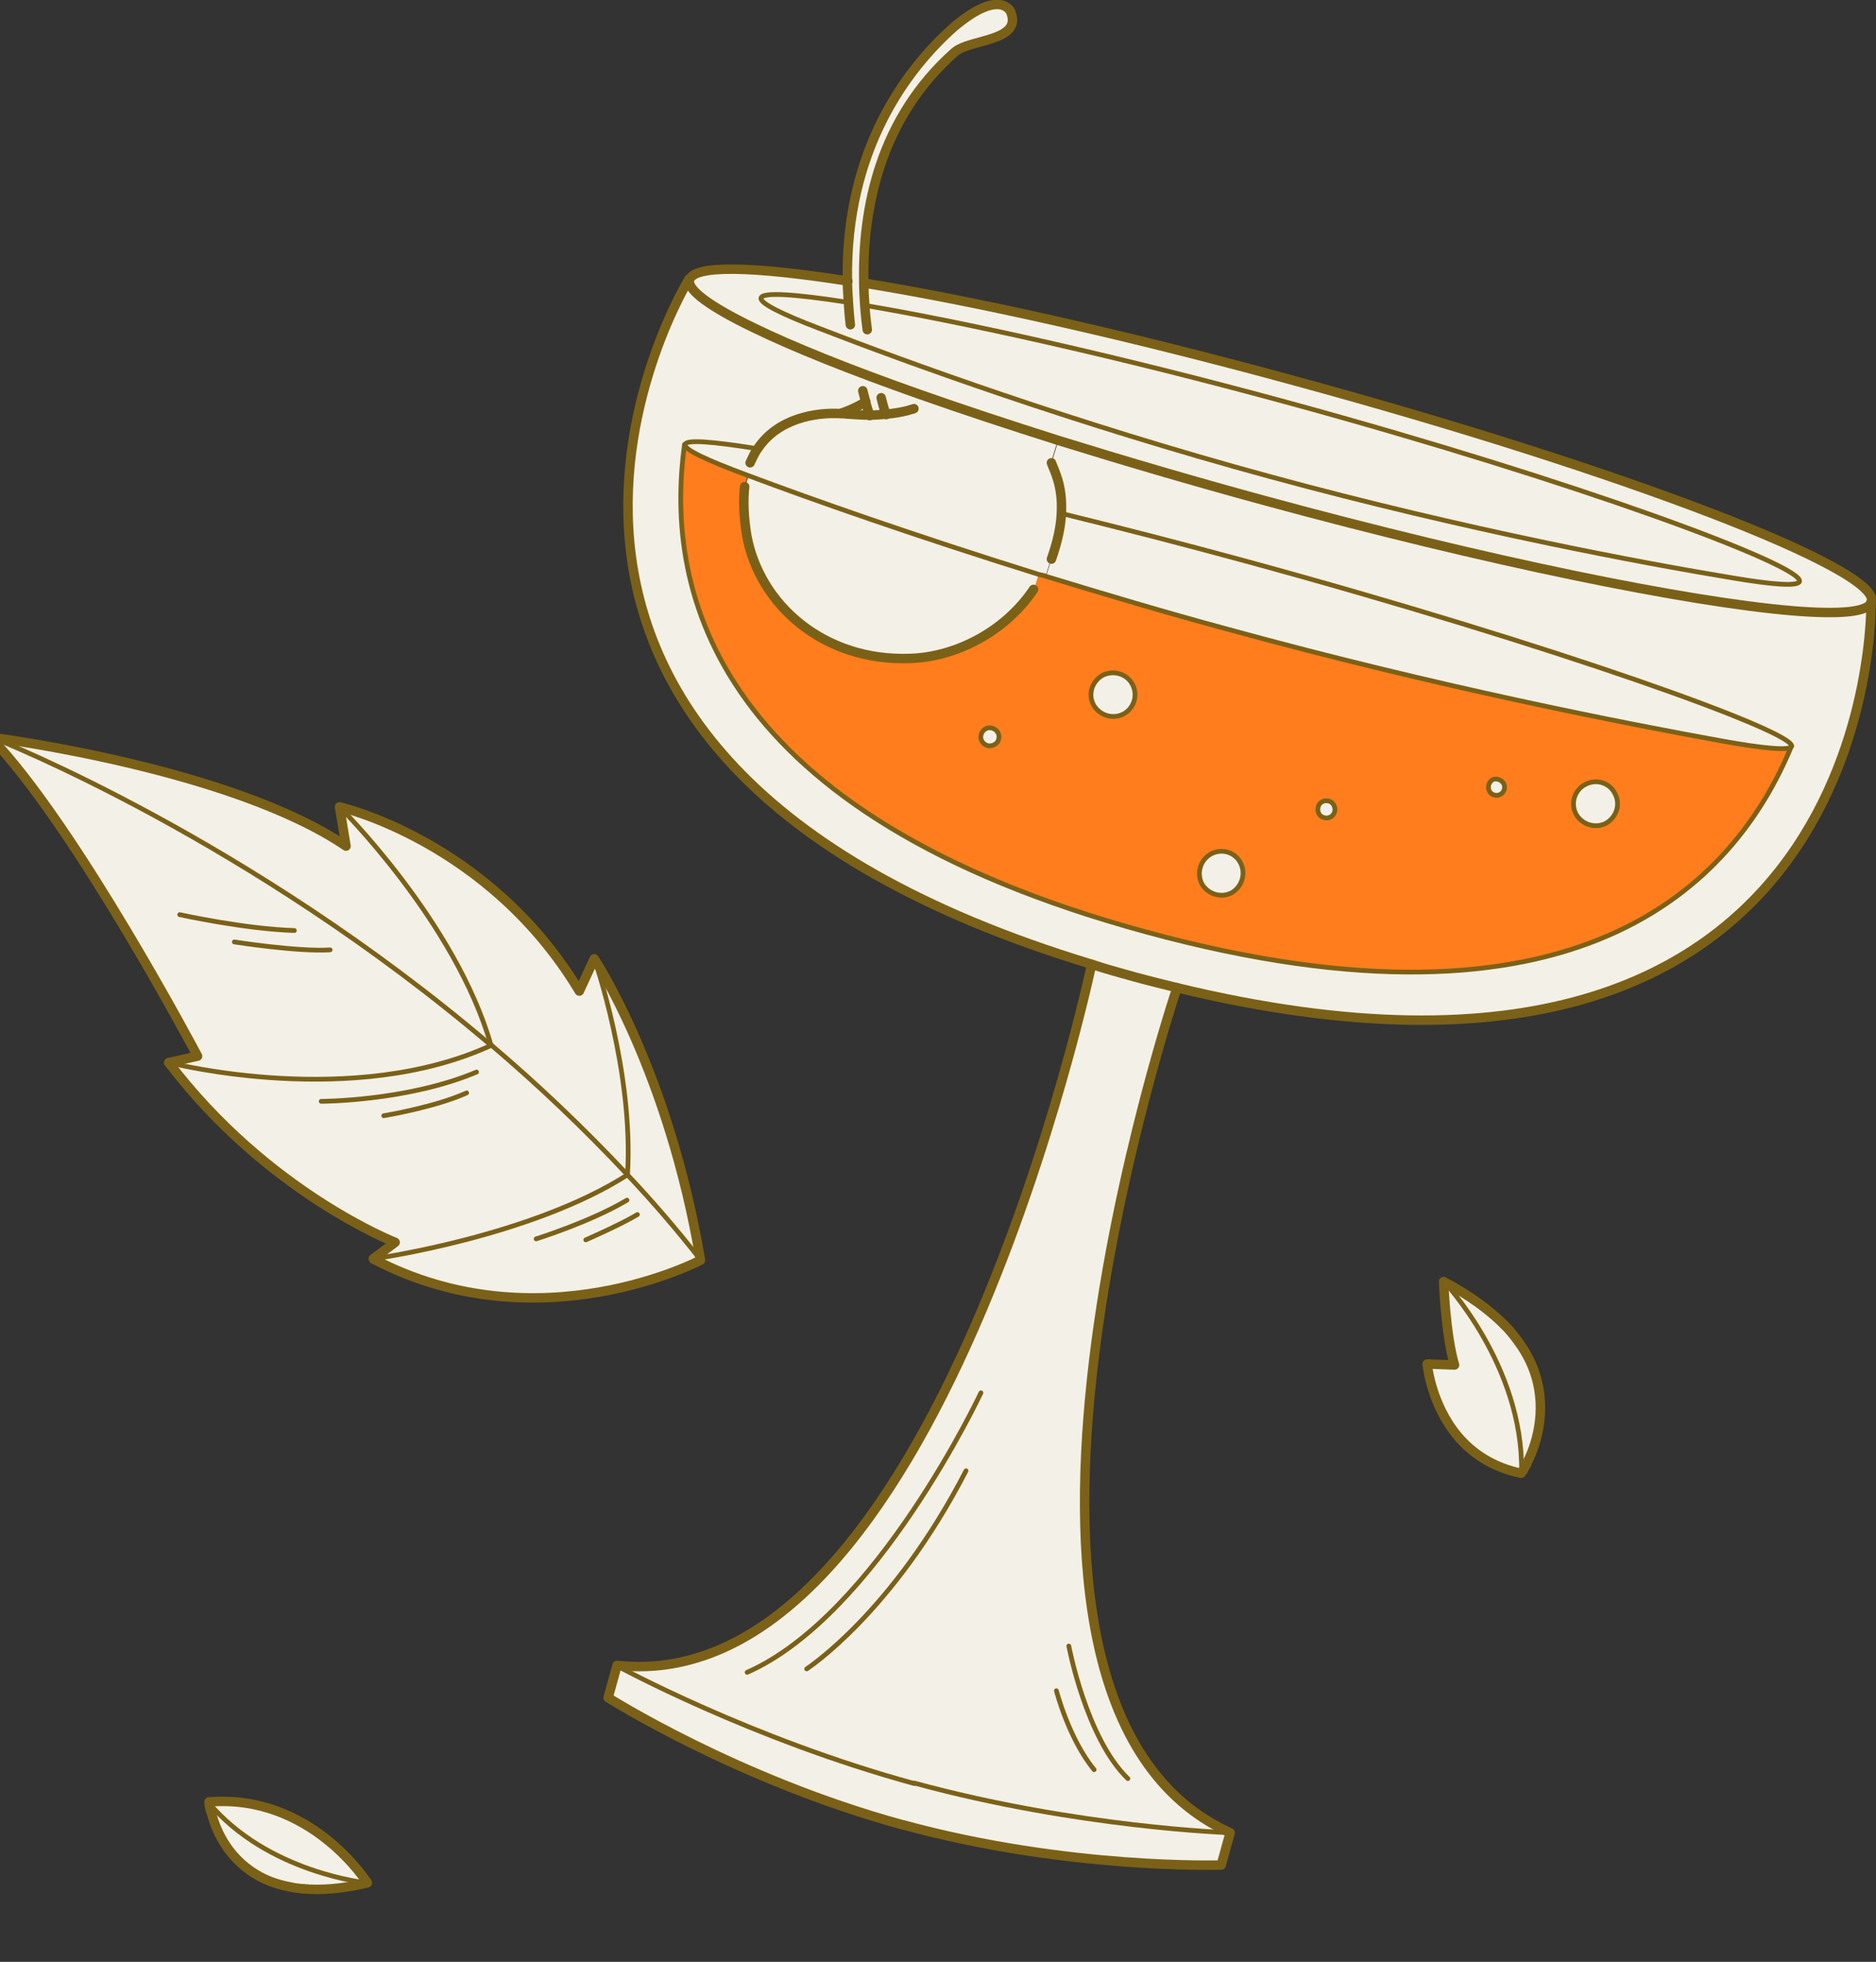 <?xml version="1.0" encoding="utf-8"?>
<!-- Generator: Adobe Illustrator 27.9.0, SVG Export Plug-In . SVG Version: 6.00 Build 0)  -->
<svg version="1.1" xmlns="http://www.w3.org/2000/svg" xmlns:xlink="http://www.w3.org/1999/xlink" x="0px" y="0px"
	 viewBox="0 0 377.9 395.1" style="enable-background:new 0 0 377.9 395.1;" xml:space="preserve">
<rect x="0" y="0" width="377.9" height="395.1" fill="#333333" stroke="none"/>
<style type="text/css">
	.st0{fill:#F3F0E7;}
	.st1{clip-path:url(#SVGID_00000166656142169986782680000014106732528156488069_);}
	.st2{fill:none;stroke:#7B6117;stroke-width:3.775;stroke-linecap:round;stroke-linejoin:round;stroke-miterlimit:10;}
	.st3{fill:#599942;}
	.st4{fill:#FF494B;}
	.st5{fill:none;stroke:#7B6117;stroke-width:0.952;stroke-linecap:round;stroke-linejoin:round;stroke-miterlimit:10;}
	.st6{fill:none;stroke:#7B6117;stroke-width:1.903;stroke-linecap:round;stroke-linejoin:round;stroke-miterlimit:10;}
	.st7{fill:#FF7D1D;}
	.st8{fill:#FFBF29;}
	.st9{fill:none;stroke:#7B6117;stroke-width:0.952;stroke-miterlimit:10;}
	.st10{fill:none;stroke:#7B6117;stroke-width:1.903;stroke-miterlimit:10;}
</style>
<g id="BACKGROUND">
</g>
<g id="OBJECTS">
	<g>
		<g>
			<path class="st0" d="M178.5,83.5c-1,0.1-2.1,0.2-3.3,0.2c-0.3-0.9-0.5-1.8-0.8-2.7c0,0-2.2,1.4-4.9,2.3l0,0
				c-5-0.3-12.7,0.9-16.8,7.1c-9.3-1.5-14.5-1.8-14.8-0.9c-4.3,30.1,6.3,74.6,93,98.2c86.7,23.6,118.4-9.3,130-37.4
				c0.8-3-48-20.5-109.6-37.2c-13.2-3.6-25.7-6.8-37.5-9.7c0.3-5.6-1.5-8.6-2-10.1l1.4-4.6c12.8,4,26.8,8.1,41.5,12.1
				c45.1,12.3,85.1,20.5,106.3,22.2c9.7,0.8,15.4,0.3,16-1.8l0,0c0,0,2.3,112.1-139.9,77.7c-2.8-0.7-5.7-1.4-8.6-2.2
				c-2.9-0.8-5.8-1.6-8.5-2.5c-140-42.5-81.1-138-81.1-138c-0.6,2.1,4.1,5.5,12.9,9.6c8,3.9,19.5,8.5,33.4,13.4l-1.1,3
				C184.1,82.3,182,83.1,178.5,83.5z"/>
			<path class="st0" d="M376.9,121.2c-0.6,2.1-6.3,2.6-16,1.8c-21.2-1.8-61.1-9.9-106.3-22.2c-14.7-4-28.6-8.1-41.5-12.1
				c-10.1-3.2-19.5-6.3-28-9.3c-13.9-4.9-25.4-9.5-33.4-13.4c-8.7-4.2-13.4-7.6-12.9-9.6c0.8-3.1,12.7-2.8,31.9,0.2l0,0
				c0,1.5,0.1,3,0.2,4.5c-10.9-1.7-17.3-2.1-17.6-0.9c-0.3,1,4.1,3.2,11.9,6.2c17.2,6.7,51,18.9,90.7,29.8
				c39.7,10.8,75,17.4,93.2,20.4c8.3,1.4,13.2,1.7,13.4,0.7c0.9-3.2-44.8-20.2-102.6-35.9c-34.8-9.5-66.2-16.4-85.7-19.6
				c-0.1-1.5-0.2-3-0.2-4.6c22.3,3.6,53.2,10.5,87.2,19.8C326.9,94.7,378.7,114.5,376.9,121.2z"/>
			<path class="st0" d="M360.8,150.3c-0.3,0.9-5.4,0.5-14.2-1.1c-19.3-3.5-56.8-10.8-99.1-22.4c-13-3.5-25.3-7.2-36.8-10.7l1.1-3.5
				c1.3-3.7,1.9-6.7,2-9.3c11.8,2.9,24.3,6.1,37.5,9.7C312.8,129.9,361.7,147.3,360.8,150.3z"/>
			<path class="st7" d="M346.6,149.2c8.8,1.6,14,2,14.2,1.1c-11.6,28.1-43.3,61-130,37.4c-86.6-23.6-97.2-68.1-93-98.2
				c-0.3,0.9,4.4,3.2,12.8,6.3L150,98c-0.3,2.7-0.2,5.9,0.4,9.7c2.5,14.1,15.6,25.6,33,24.9c9.1-0.3,19-5.3,24.8-13.9l0.9-3
				c0.5,0.1,1,0.3,1.5,0.4c11.5,3.5,23.8,7.2,36.8,10.7C289.8,138.4,327.3,145.7,346.6,149.2z M323.5,165.7c2.2-1.2,3-3.8,1.8-6
				c-1.1-2.2-3.8-3-6-1.8c-2.2,1.1-3,3.8-1.8,6C318.7,166.1,321.3,166.9,323.5,165.7z M302.2,160c0.8-0.4,1.1-1.4,0.7-2.2
				c-0.4-0.8-1.4-1.1-2.2-0.7c-0.8,0.4-1.1,1.4-0.7,2.3C300.4,160.2,301.4,160.5,302.2,160z M266.8,164.7c1,0.2,1.9-0.5,2-1.4
				c0.1-1-0.5-1.9-1.5-2c-1-0.2-1.9,0.5-2,1.4C265.2,163.7,265.9,164.6,266.8,164.7z M248.1,179.8c2.2-1.2,3-3.8,1.8-6
				c-1.1-2.2-3.8-3-6-1.8c-2.1,1.1-3,3.8-1.8,6C243.2,180.1,245.9,180.9,248.1,179.8z M226.3,143.8c2.2-1.1,3-3.8,1.8-6
				c-1.1-2.1-3.8-3-6-1.8c-2.2,1.2-3,3.8-1.8,6C221.5,144.1,224.1,145,226.3,143.8z M199.1,150.2c1,0.2,1.9-0.5,2.1-1.5
				c0.2-1-0.5-1.9-1.5-2.1c-1-0.2-1.9,0.5-2.1,1.5C197.5,149.1,198.1,150,199.1,150.2z"/>
			<path class="st0" d="M174.2,61.5c19.6,3.3,50.9,10.2,85.7,19.6c57.8,15.8,103.4,32.7,102.6,35.9c-0.3,1-5.1,0.7-13.4-0.7
				c-18.2-3-53.5-9.6-93.2-20.4c-39.7-10.8-73.4-23.1-90.7-29.8c-7.9-3-12.2-5.2-11.9-6.2c0.3-1.2,6.7-0.8,17.6,0.9
				c-0.1-1.5-0.2-3.1-0.2-4.5l0,0c-0.4-26.3,12-42.5,21.5-51c9.5-8,11.4-3,11.4-3c2.4,6-8.3,5.4-11.3,8.1
				C177.2,24,173.7,42.1,174,57C174,58.5,174.1,60.1,174.2,61.5z"/>
			<path class="st0" d="M325.3,159.8c1.2,2.2,0.3,4.8-1.8,6c-2.1,1.1-4.8,0.3-6-1.8c-1.2-2.2-0.3-4.9,1.8-6
				C321.5,156.8,324.2,157.6,325.3,159.8z"/>
			<path class="st0" d="M247.8,369.1l-1.8,6.5c0,0-30.8,1-64.1-8.1l0,0c-33.4-9.1-59.3-25.6-59.3-25.6l1.8-6.5
				c0,0,26.9,14.7,59.9,23.7l0,0C217.1,368.1,247.8,369.1,247.8,369.1z"/>
			<path class="st0" d="M302.9,157.8c0.4,0.8,0.1,1.8-0.7,2.2c-0.8,0.4-1.8,0.1-2.2-0.7c-0.4-0.8-0.1-1.8,0.7-2.3
				C301.4,156.7,302.4,157,302.9,157.8z"/>
			<path class="st0" d="M247.8,369.1c0,0-30.6-1-63.6-10l0,0c-33-9-59.9-23.7-59.9-23.7c64.4,7,95.6-141.2,95.6-141.2
				c2.8,0.8,5.6,1.7,8.5,2.5c2.9,0.8,5.8,1.5,8.6,2.2C237.1,198.9,188.7,342.4,247.8,369.1z"/>
			<path class="st0" d="M268.9,163.3c-0.2,1-1.1,1.6-2,1.4c-1-0.1-1.6-1.1-1.4-2c0.1-1,1.1-1.6,2-1.4
				C268.4,161.4,269,162.3,268.9,163.3z"/>
			<path class="st0" d="M249.9,173.8c1.1,2.1,0.3,4.8-1.8,6c-2.1,1.1-4.8,0.3-6-1.8c-1.1-2.2-0.3-4.8,1.8-6
				C246.1,170.8,248.8,171.6,249.9,173.8z"/>
			<path class="st0" d="M228.1,137.8c1.2,2.2,0.3,4.9-1.8,6c-2.1,1.1-4.8,0.3-6-1.8c-1.2-2.2-0.3-4.8,1.8-6
				C224.3,134.9,227,135.7,228.1,137.8z"/>
			<path class="st0" d="M152.7,90.4c4.1-6.2,11.7-7.4,16.8-7.1l0,0c0.5,0,0.9,0.1,1.3,0.1c1.6,0.2,3,0.2,4.3,0.2
				c1.2,0,2.3-0.1,3.3-0.2c3.5-0.4,5.6-1.1,5.6-1.1l1.1-3c8.5,3,17.9,6.1,28,9.3l-1.4,4.6c0.5,1.5,2.3,4.6,2,10.1
				c-0.1,2.5-0.7,5.6-2,9.3l-1.1,3.5c-0.5-0.2-1-0.3-1.5-0.4c-25.3-7.9-46-15.2-58.5-19.9c-8.4-3.1-13.1-5.3-12.8-6.3
				C138.2,88.6,143.3,88.9,152.7,90.4z"/>
			<path class="st0" d="M201.2,148.7c-0.1,1-1.1,1.6-2.1,1.5c-1-0.2-1.7-1.1-1.5-2.1c0.2-1,1.1-1.7,2.1-1.5
				C200.7,146.8,201.4,147.7,201.2,148.7z"/>
			<path class="st0" d="M209.2,115.7l-0.9,3c-5.8,8.6-15.7,13.5-24.8,13.9c-17.4,0.7-30.6-10.8-33-24.9c-0.6-3.8-0.7-7-0.4-9.7
				l0.7-2.2C163.3,100.5,184,107.8,209.2,115.7z"/>
			<path class="st0" d="M174.4,80.9c0.2,0.9,0.5,1.7,0.8,2.7c-1.3,0-2.8-0.1-4.3-0.2c-0.4,0-0.9-0.1-1.3-0.1
				C172.2,82.4,174.4,80.9,174.4,80.9z"/>
		</g>
		<g>
			<path class="st6" d="M219.9,194.2c0,0-31.2,148.2-95.6,141.2l-1.8,6.5c0,0,26,16.5,59.3,25.6"/>
			<path class="st5" d="M124.3,335.5c0,0,26.9,14.7,59.9,23.7"/>
			<path class="st6" d="M237.1,198.9c0,0-48.3,143.5,10.7,170.2l-1.8,6.5c0,0-30.8,1-64.1-8.1"/>
			<path class="st5" d="M247.8,369.1c0,0-30.6-1-63.6-10"/>
			<path class="st5" d="M213.8,103.4c11.8,2.9,24.3,6.1,37.5,9.7c61.6,16.8,110.4,34.3,109.6,37.2c-0.3,0.9-5.4,0.5-14.2-1.1
				c-19.3-3.5-56.8-10.8-99.1-22.4c-13-3.5-25.3-7.2-36.8-10.7c-0.5-0.2-1-0.3-1.5-0.4c-25.3-7.9-46-15.2-58.5-19.9
				c-8.4-3.1-13.1-5.3-12.8-6.3c0.3-1,5.4-0.6,14.8,0.9"/>
			<path class="st5" d="M174.2,61.5L174.2,61.5c19.6,3.3,50.9,10.2,85.7,19.7c57.8,15.8,103.4,32.7,102.6,35.9
				c-0.3,1-5.1,0.7-13.4-0.7c-18.2-3-53.5-9.6-93.2-20.4c-39.7-10.8-73.4-23.1-90.7-29.8c-7.9-3-12.2-5.2-11.9-6.2
				c0.3-1.2,6.7-0.8,17.6,0.9l0,0"/>
			<path class="st6" d="M174,57c22.3,3.6,53.2,10.5,87.2,19.8c65.7,17.9,117.6,37.8,115.8,44.4c-0.6,2.1-6.3,2.6-16,1.8
				c-21.2-1.8-61.1-9.9-106.3-22.2c-14.7-4-28.6-8.1-41.5-12.1c-10.1-3.2-19.5-6.3-28-9.3c-13.9-4.9-25.4-9.5-33.4-13.4
				c-8.7-4.2-13.4-7.6-12.9-9.6c0.8-3.1,12.7-2.8,31.9,0.2"/>
			<path class="st5" d="M360.9,150.2C360.9,150.3,360.9,150.3,360.9,150.2c-11.6,28.2-43.3,61.1-130,37.5
				c-86.6-23.6-97.2-68.1-93-98.2"/>
			<path class="st6" d="M376.9,121.2c0,0,2.3,112.1-139.9,77.7c-2.8-0.7-5.7-1.4-8.6-2.2c-2.9-0.8-5.8-1.6-8.5-2.5
				c-140-42.5-81.1-138-81.1-138"/>
			<path class="st6" d="M211.8,112.6c1.3-3.7,1.9-6.7,2-9.3c0.3-5.6-1.5-8.6-2-10.1"/>
			<path class="st6" d="M150,98c-0.3,2.7-0.2,5.9,0.4,9.7c2.5,14.1,15.6,25.6,33,24.9c9.1-0.3,19-5.3,24.8-13.9"/>
			<path class="st6" d="M169.4,83.3c-5-0.3-12.7,0.9-16.8,7.1c-0.6,0.8-1,1.8-1.5,2.8"/>
			<path class="st6" d="M184.1,82.3c0,0-2.1,0.8-5.6,1.1c-1,0.1-2.1,0.2-3.3,0.2c-1.3,0-2.8-0.1-4.3-0.2c-0.4,0-0.9-0.1-1.3-0.1"/>
			<path class="st6" d="M173.8,78.7c0.2,0.8,0.4,1.5,0.6,2.3c0.2,0.9,0.5,1.7,0.8,2.7l0,0"/>
			<path class="st6" d="M174.7,66.4c-0.2-1.6-0.4-3.2-0.5-4.9c-0.1-1.5-0.2-3-0.2-4.6c-0.3-14.9,3.2-33,18.3-46.4
				c3.1-2.7,13.7-2.1,11.3-8.1c0,0-2-4.9-11.4,3c-9.5,8.4-21.9,24.7-21.5,51l0,0c0,1.5,0.1,3,0.2,4.5c0.1,1.5,0.2,3,0.4,4.5"/>
			<path class="st6" d="M178.5,83.5c0,0-0.4-0.9-1-3.4"/>
			<path class="st6" d="M174.4,80.9c0,0-2.2,1.4-4.9,2.3l0,0"/>
			<path class="st5" d="M228.1,137.8c1.2,2.2,0.3,4.9-1.8,6c-2.1,1.1-4.8,0.3-6-1.8c-1.2-2.2-0.3-4.8,1.8-6
				C224.3,134.9,227,135.7,228.1,137.8z"/>
			<path class="st5" d="M302.9,157.8c0.4,0.8,0.1,1.8-0.7,2.2c-0.8,0.4-1.8,0.1-2.2-0.7c-0.4-0.8-0.1-1.8,0.7-2.3
				C301.4,156.7,302.4,157,302.9,157.8z"/>
			<path class="st5" d="M268.9,163.3c-0.2,1-1.1,1.6-2,1.4c-1-0.1-1.6-1.1-1.4-2c0.1-1,1.1-1.6,2-1.4
				C268.4,161.4,269,162.3,268.9,163.3z"/>
			<path class="st5" d="M201.2,148.7c-0.1,1-1.1,1.6-2.1,1.5c-1-0.2-1.7-1.1-1.5-2.1c0.2-1,1.1-1.7,2.1-1.5
				C200.7,146.8,201.4,147.7,201.2,148.7z"/>
			<path class="st5" d="M325.3,159.8c1.2,2.2,0.3,4.8-1.8,6c-2.1,1.1-4.8,0.3-6-1.8c-1.2-2.2-0.3-4.9,1.8-6
				C321.5,156.8,324.2,157.6,325.3,159.8z"/>
			<path class="st5" d="M249.9,173.8c1.1,2.1,0.3,4.8-1.8,6c-2.1,1.1-4.8,0.3-6-1.8c-1.1-2.2-0.3-4.8,1.8-6
				C246.1,170.8,248.8,171.6,249.9,173.8z"/>
			<path class="st5" d="M197.6,280.5c0,0-21,44.8-47.1,56.3"/>
			<path class="st5" d="M162.5,336.1c0,0,17.3-11.2,32.1-39.9"/>
			<path class="st5" d="M215.3,331.5c0,0,3.5,18.6,11.9,26.7"/>
			<path class="st5" d="M212.8,340.5c0,0,2.5,9.7,7.6,15.9"/>
		</g>
	</g>
	<g>
		<g>
			<path class="st0" d="M290.8,258c0,0,16.1,17,15.7,38.5c-0.1,0.1-0.1,0.1-0.1,0.1c-5.8-1.2-9.9-4.1-12.7-7.4
				c-5.5-6.5-6.2-14.6-6.2-14.6l5.5,0.2C291.2,268.9,290.8,258,290.8,258z"/>
			<path class="st0" d="M307.5,294.8L307.5,294.8c-0.5,0.9-0.9,1.5-1,1.7c0.3-21.6-15.7-38.5-15.7-38.5c5.3,2.8,9.3,5.8,12.2,8.7
				l0,0c0.8,0.8,1.5,1.6,2.1,2.4c2,2.5,3.3,5,4.1,7.4C311.8,284.6,309.2,291.6,307.5,294.8z"/>
		</g>
		<g>
			<path class="st6" d="M307.5,294.9c-0.5,0.9-0.8,1.5-1,1.7c-0.1,0.1-0.1,0.1-0.1,0.1c-5.8-1.2-9.9-4.1-12.7-7.4
				c-5.5-6.5-6.2-14.6-6.2-14.6l5.5,0.2c-1.8-6-2.2-16.8-2.2-16.8c5.3,2.8,9.3,5.8,12.2,8.7"/>
			<path class="st6" d="M303,266.8c0.8,0.8,1.5,1.6,2.1,2.4c2,2.5,3.3,5,4.1,7.4c2.6,7.9,0,15-1.7,18.2"/>
			<path class="st5" d="M290.8,258c0,0,16.1,17,15.7,38.5c0,0,0,0.1,0,0.1"/>
		</g>
	</g>
	<g>
		<g>
			<path class="st0" d="M116.6,199.5l3-6.5c0,0,8,22.9,6.7,43.6l0,0c-8.8-9.5-18.1-18.2-27.4-26.1c-7.1-24.9-30.6-48.1-30.6-48.1
				S98.4,169.2,116.6,199.5z"/>
			<path class="st0" d="M119.7,193c0,0,15,22.6,21.4,60.7c-4.7-6-9.7-11.7-14.7-17.1l0,0C127.7,215.9,119.7,193,119.7,193z"/>
			<path class="st0" d="M126.3,236.6c5.1,5.4,10,11.1,14.7,17.1c0,0-32.6,17.2-65.8-0.2C76.2,253.3,107.1,248.9,126.3,236.6z"/>
			<path class="st0" d="M68.3,162.4c0,0,23.5,23.2,30.6,48.1l0,0c-48.6-41.4-98.8-61.2-100.8-62c1.8,0.2,48.7,6.4,71.5,21.9
				L68.3,162.4z"/>
			<path class="st0" d="M99,210.5c9.3,7.9,18.5,16.6,27.4,26.1c-19.2,12.3-50.2,16.8-51.1,16.9c0,0,0,0,0,0l4.4-3.3
				c0,0-25.7-10-45.6-36.2c0,0,0,0,0,0C35.1,214.2,71.3,223.2,99,210.5L99,210.5z"/>
			<path class="st0" d="M-1.8,148.5c2,0.8,52.2,20.7,100.8,62c-27.7,12.7-63.8,3.8-65,3.5l5.8-1.3C39.8,212.6,15.3,166.1-1.8,148.5
				C-1.9,148.4-1.8,148.4-1.8,148.5z"/>
		</g>
		<g>
			<path class="st6" d="M-1.8,148.5c1.8,0.2,48.7,6.4,71.5,21.9l-1.3-7.9c0,0,30.1,6.8,48.3,37.1l3-6.5c0,0,15,22.6,21.4,60.7
				c0,0-32.6,17.2-65.8-0.2"/>
			<path class="st6" d="M34,214l5.8-1.3c0,0-24.6-46.5-41.7-64.2"/>
			<path class="st6" d="M75.2,253.5l4.4-3.3c0,0-25.7-10-45.6-36.2"/>
			<path class="st5" d="M99,210.5c9.3,7.9,18.5,16.6,27.4,26.1c5.1,5.4,10,11.1,14.7,17.1"/>
			<path class="st5" d="M-1.9,148.4C-1.9,148.4-1.8,148.4-1.9,148.4c2.1,0.8,52.2,20.7,100.8,62.1"/>
			<path class="st5" d="M34,214C34,214,34,214,34,214c1.2,0.3,37.3,9.3,65-3.5l0,0"/>
			<path class="st5" d="M126.4,236.6L126.4,236.6c-19.2,12.3-50.2,16.8-51.1,16.9c0,0,0,0,0,0"/>
			<path class="st5" d="M119.7,193c0,0,8,22.9,6.7,43.6"/>
			<path class="st5" d="M68.3,162.4c0,0,23.5,23.2,30.6,48.1"/>
			<path class="st5" d="M64.7,221.8c0,0,17.3,0,31.3-5.9"/>
			<path class="st5" d="M77.3,224.7c0,0,10.3-1.7,16.7-4.6"/>
			<path class="st5" d="M36.2,184.2c0,0,13.1,2.9,23.1,3.2"/>
			<path class="st5" d="M47.2,189.7c0,0,12.7,2,19.3,1.6"/>
			<path class="st5" d="M108,249.5c0,0,10.9-3.4,18.3-7.8"/>
			<path class="st5" d="M118,249.7c0,0,7.1-3.1,10.4-5.1"/>
		</g>
	</g>
	<g>
		<g>
			<path class="st0" d="M73.9,379.2c0,0-20-2-31.9-16.2c0-0.1,0-0.1,0-0.1C63.7,361.7,73.9,379.2,73.9,379.2z"/>
			<path class="st0" d="M42.4,364.8L42.4,364.8c-0.2-0.9-0.3-1.5-0.3-1.7c11.9,14.2,31.9,16.2,31.9,16.2c-5,1.2-9.2,1.5-12.8,1.2
				l0,0c-1-0.1-1.9-0.2-2.7-0.4c-2.7-0.5-5-1.4-6.8-2.5C45.3,373.8,43.1,367.8,42.4,364.8z"/>
		</g>
		<g>
			<path class="st6" d="M42.4,364.7c-0.2-0.8-0.3-1.5-0.3-1.7c0-0.1,0-0.1,0-0.1c20.6-1.7,31.9,16.3,31.9,16.3
				c-5,1.2-9.2,1.5-12.8,1.2"/>
			<path class="st6" d="M61.1,380.4c-1-0.1-1.9-0.2-2.7-0.4c-2.7-0.5-5-1.4-6.8-2.5c-6.2-3.7-8.4-9.7-9.1-12.8"/>
			<path class="st5" d="M73.9,379.2c0,0-20-2-31.9-16.2c0,0,0,0,0-0.1"/>
		</g>
	</g>
</g>
<g id="TEXTS">
</g>
</svg>
